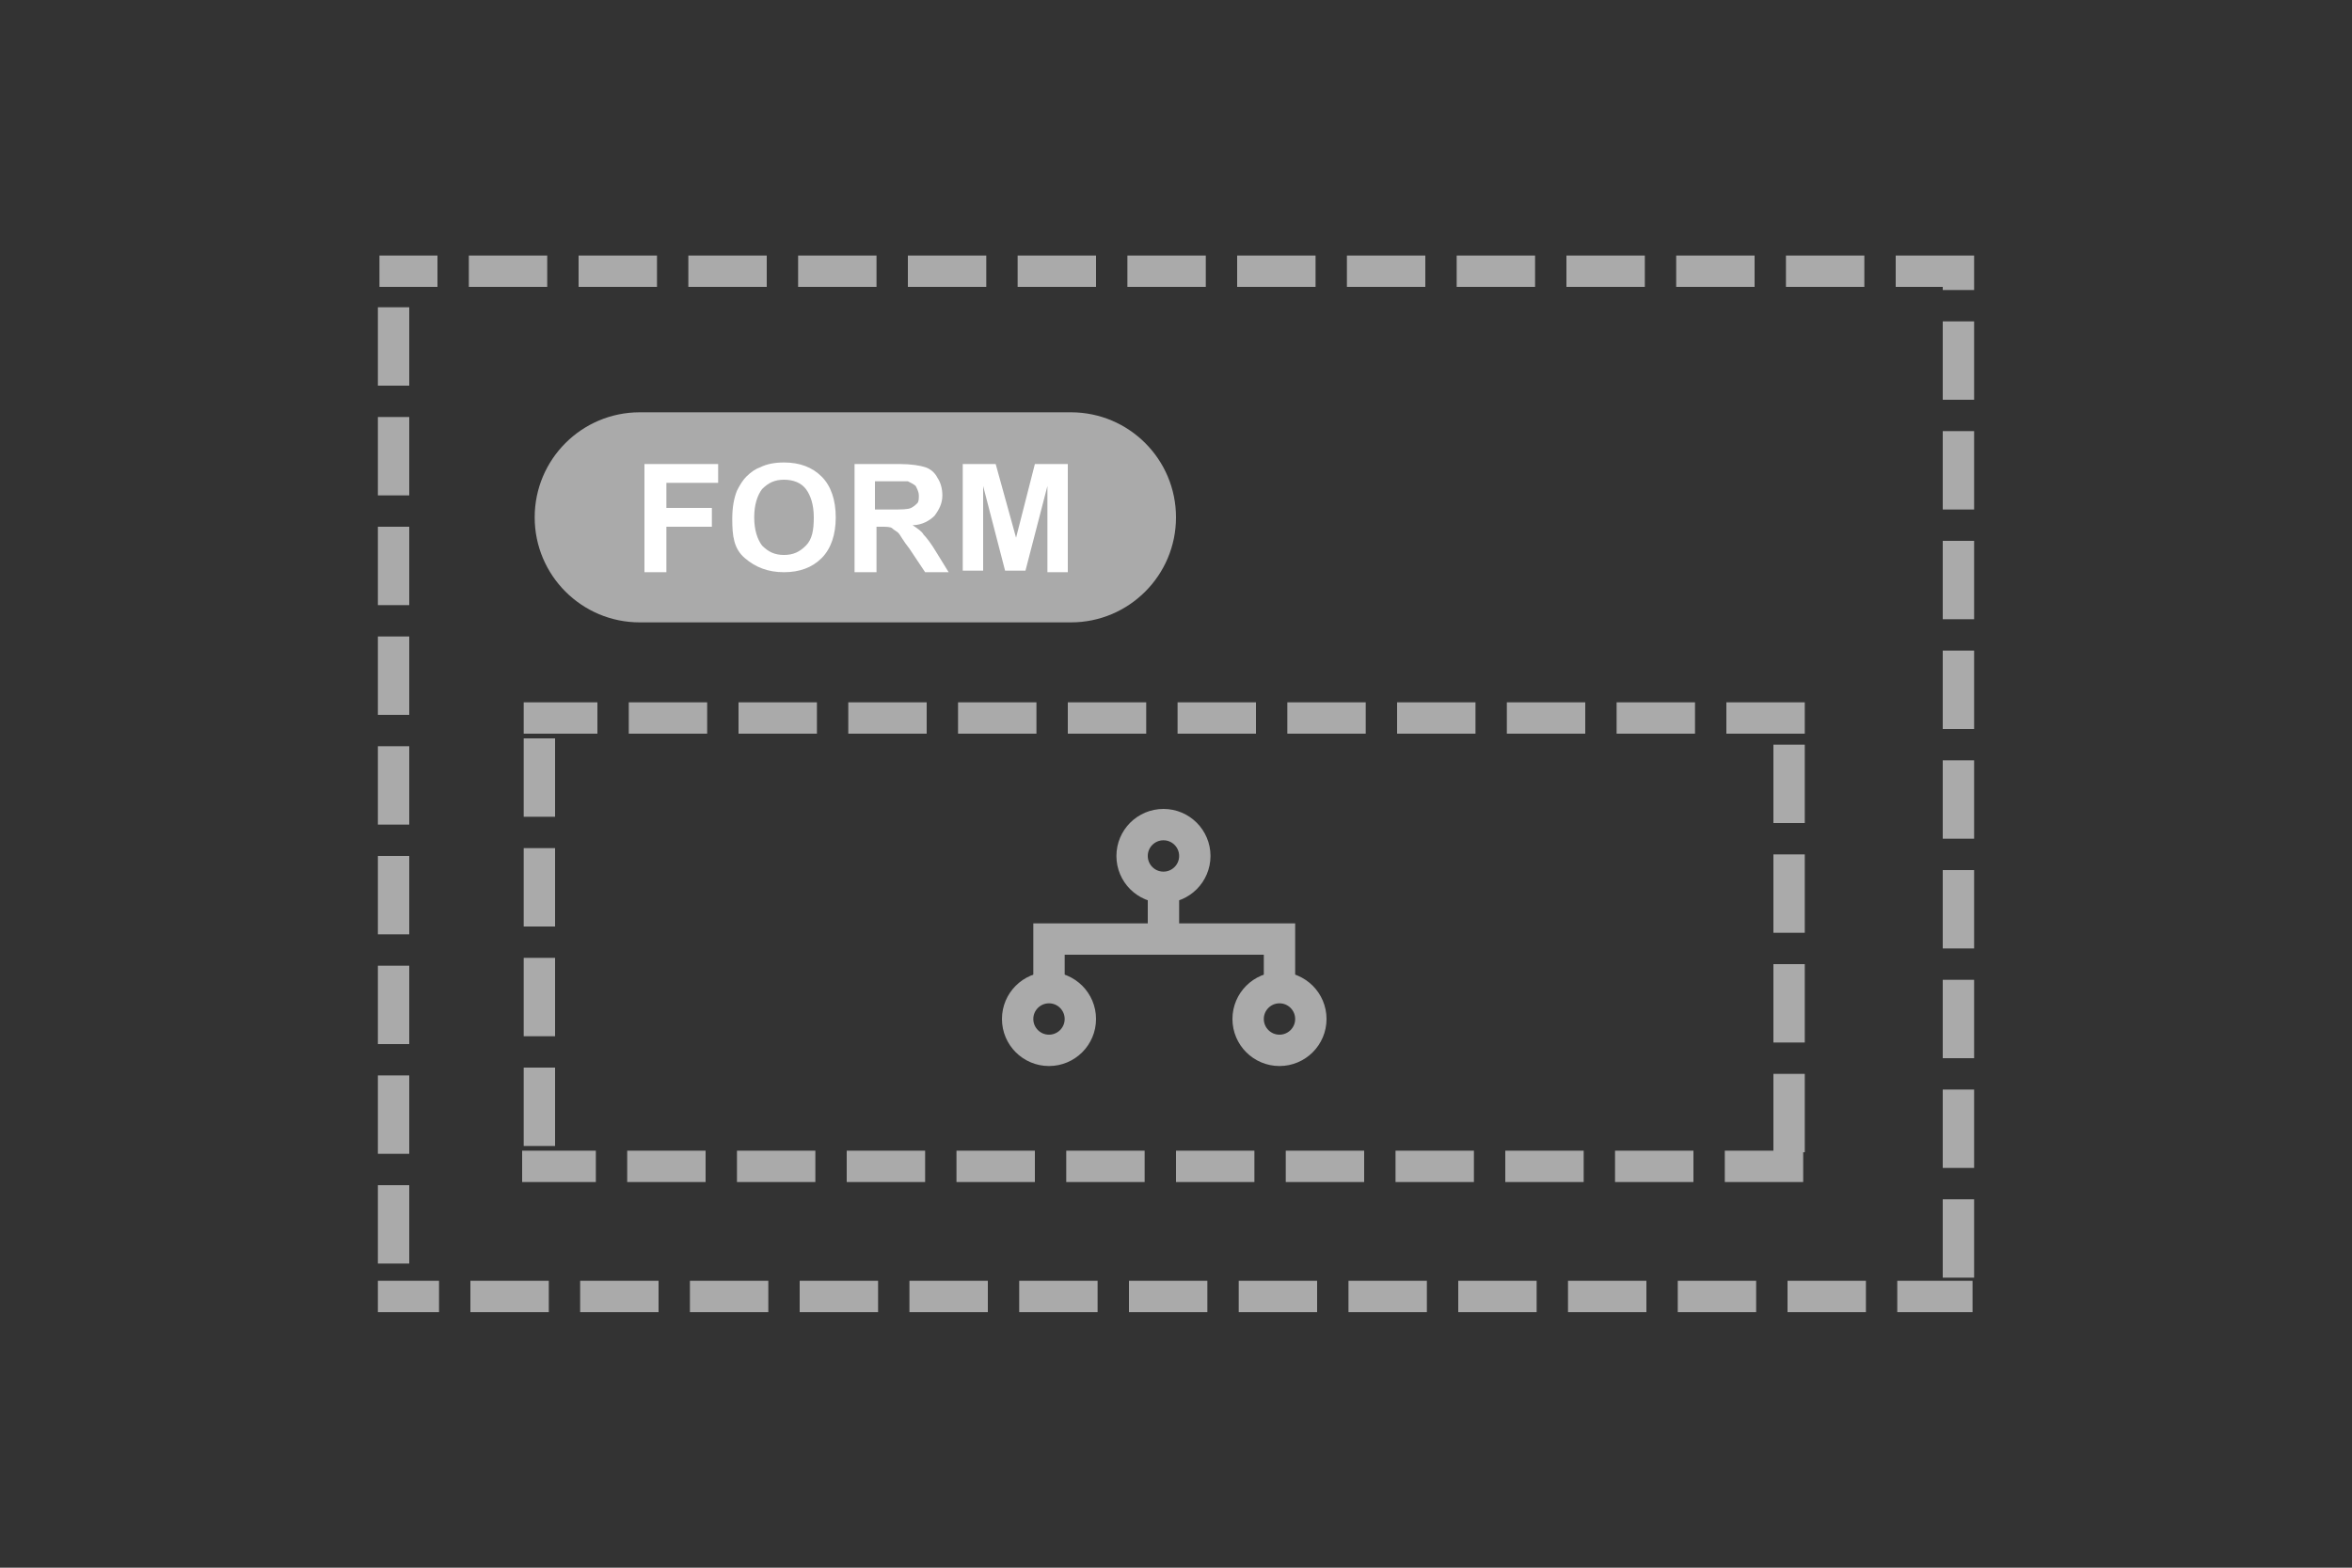 <?xml version="1.0" encoding="utf-8"?>
<!-- Generator: Adobe Illustrator 27.8.1, SVG Export Plug-In . SVG Version: 6.00 Build 0)  -->
<svg version="1.1" id="Ebene_1" xmlns="http://www.w3.org/2000/svg" xmlns:xlink="http://www.w3.org/1999/xlink" x="0px" y="0px"
	 viewBox="0 0 150 100" style="enable-background:new 0 0 150 100;" xml:space="preserve">
<rect x="0" y="0" width="150" height="100" fill="#333333" stroke="none"/>
<style type="text/css">
	.st0{fill:#AAAAAA;}
	.st1{fill:#FFFFFF;}
	.st2{fill:none;stroke:#AAAAAA;stroke-width:2;stroke-miterlimit:10;}
</style>
<desc>Created with Sketch.</desc>
<g>
	<path class="st0" d="M118.9,16.3h-5v2h5V16.3L118.9,16.3z M111.9,16.3h-5v2h5V16.3L111.9,16.3z M104.9,16.3h-5v2h5V16.3L104.9,16.3
		z M97.9,16.3h-5v2h5V16.3L97.9,16.3z M90.9,16.3h-5v2h5V16.3L90.9,16.3z M83.9,16.3h-5v2h5V16.3L83.9,16.3z M76.9,16.3h-5v2h5V16.3
		L76.9,16.3z M69.9,16.3h-5v2h5V16.3L69.9,16.3z M62.9,16.3h-5v2h5V16.3L62.9,16.3z M55.9,16.3h-5v2h5V16.3L55.9,16.3z M48.9,16.3
		h-5v2h5V16.3L48.9,16.3z M41.9,16.3h-5v2h5V16.3L41.9,16.3z M34.9,16.3h-5v2h5V16.3L34.9,16.3z M27.9,16.3h-3.7v2h3.7V16.3
		L27.9,16.3z M26.1,19.6h-2v5h2V19.6L26.1,19.6z M26.1,26.6h-2v5h2V26.6L26.1,26.6z M26.1,33.6h-2v5h2V33.6L26.1,33.6z M26.1,40.6
		h-2v5h2V40.6L26.1,40.6z M26.1,47.6h-2v5h2V47.6L26.1,47.6z M26.1,54.6h-2v5h2V54.6L26.1,54.6z M26.1,61.6h-2v5h2V61.6L26.1,61.6z
		 M26.1,68.6h-2v5h2V68.6L26.1,68.6z M26.1,75.6h-2v5h2V75.6L26.1,75.6z M28,81.7h-3.9v0.9l0,0v-0.9v0.9l0,0v1.1h2l0,0l0,0l0,0l0,0
		c1,0,1.9,0,1.9,0V81.7L28,81.7z M35,81.7h-5v2h5V81.7L35,81.7z M42,81.7h-5v2h5V81.7L42,81.7z M49,81.7h-5v2h5V81.7L49,81.7z
		 M56,81.7h-5v2h5V81.7L56,81.7z M63,81.7h-5v2h5V81.7L63,81.7z M70,81.7h-5v2h5V81.7L70,81.7z M77,81.7h-5v2h5V81.7L77,81.7z
		 M84,81.7h-5v2h5V81.7L84,81.7z M91,81.7h-5v2h5V81.7L91,81.7z M98,81.7h-5v2h5V81.7L98,81.7z M105,81.7h-5v2h5V81.7L105,81.7z
		 M112,81.7h-5v2h5V81.7L112,81.7z M119,81.7h-5v2h5V81.7L119,81.7z M125.9,81.7H121v2h4.8V81.7L125.9,81.7z M125.9,76.5h-2v5h2
		V76.5L125.9,76.5z M125.9,69.5h-2v5h2V69.5L125.9,69.5z M125.9,62.5h-2v5h2V62.5L125.9,62.5z M125.9,55.5h-2v5h2V55.5L125.9,55.5z
		 M125.9,48.5h-2v5h2V48.5L125.9,48.5z M125.9,41.5h-2v5h2V41.5L125.9,41.5z M125.9,34.5h-2v5h2V34.5L125.9,34.5z M125.9,27.5h-2v5
		h2V27.5L125.9,27.5z M125.9,20.5h-2v5h2V20.5L125.9,20.5z M125.9,16.3h-5v2h3v0.2h2V16.3L125.9,16.3z"/>
</g>
<g>
	<path class="st0" d="M68.3,39.7H40.8c-3.7,0-6.7-3-6.7-6.7v0c0-3.7,3-6.7,6.7-6.7h27.5c3.7,0,6.7,3,6.7,6.7v0
		C75,36.7,72,39.7,68.3,39.7z"/>
	<g>
		<path class="st1" d="M41.1,36.5v-6.9h4.7v1.2h-3.3v1.6h2.9v1.2h-2.9v2.9H41.1z"/>
		<path class="st1" d="M46.7,33.1c0-0.7,0.1-1.3,0.3-1.8c0.2-0.4,0.4-0.7,0.6-0.9c0.3-0.3,0.6-0.5,0.9-0.6c0.4-0.2,0.9-0.3,1.5-0.3
			c1,0,1.8,0.3,2.4,0.9s0.9,1.5,0.9,2.6c0,1.1-0.3,2-0.9,2.6c-0.6,0.6-1.4,0.9-2.4,0.9c-1,0-1.8-0.3-2.5-0.9S46.7,34.2,46.7,33.1z
			 M48.1,33c0,0.8,0.2,1.4,0.5,1.8c0.4,0.4,0.8,0.6,1.4,0.6c0.6,0,1-0.2,1.4-0.6c0.4-0.4,0.5-1,0.5-1.8c0-0.8-0.2-1.4-0.5-1.8
			c-0.3-0.4-0.8-0.6-1.4-0.6c-0.6,0-1,0.2-1.4,0.6C48.3,31.6,48.1,32.2,48.1,33z"/>
		<path class="st1" d="M54.5,36.5v-6.9h2.9c0.7,0,1.3,0.1,1.6,0.2c0.3,0.1,0.6,0.3,0.8,0.7c0.2,0.3,0.3,0.7,0.3,1.1
			c0,0.5-0.2,0.9-0.5,1.3c-0.3,0.3-0.8,0.6-1.4,0.6c0.3,0.2,0.6,0.4,0.7,0.6c0.2,0.2,0.5,0.6,0.8,1.1l0.8,1.3H59L58,35
			c-0.4-0.5-0.6-0.9-0.7-1c-0.1-0.1-0.3-0.2-0.4-0.3c-0.1-0.1-0.4-0.1-0.7-0.1h-0.3v2.9H54.5z M55.8,32.5h1c0.7,0,1.1,0,1.3-0.1
			c0.2-0.1,0.3-0.2,0.4-0.3c0.1-0.1,0.1-0.3,0.1-0.5c0-0.2-0.1-0.4-0.2-0.6c-0.1-0.1-0.3-0.2-0.5-0.3c-0.1,0-0.5,0-1,0h-1.1V32.5z"
			/>
		<path class="st1" d="M61.4,36.5v-6.9h2.1l1.3,4.7l1.2-4.7h2.1v6.9h-1.3V31l-1.4,5.4h-1.3L62.7,31v5.4H61.4z"/>
	</g>
</g>
<g>
	<g>
		<polyline class="st2" points="66.9,62.9 66.9,59.9 81.6,59.9 81.6,62.9 		"/>
		<line class="st2" x1="74.2" y1="59.7" x2="74.2" y2="56.6"/>
	</g>
	<circle class="st2" cx="74.2" cy="54.6" r="2"/>
	<circle class="st2" cx="81.6" cy="65" r="2"/>
	<circle class="st2" cx="66.9" cy="65" r="2"/>
</g>
<g>
	<path class="st0" d="M108.1,44.8h-5v2h5V44.8L108.1,44.8z M101.1,44.8h-5v2h5V44.8L101.1,44.8z M94.1,44.8h-5v2h5V44.8L94.1,44.8z
		 M87.1,44.8h-5v2h5V44.8L87.1,44.8z M80.1,44.8h-5v2h5V44.8L80.1,44.8z M73.1,44.8h-5v2h5V44.8L73.1,44.8z M66.1,44.8h-5v2h5V44.8
		L66.1,44.8z M59.1,44.8h-5v2h5V44.8L59.1,44.8z M52.1,44.8h-5v2h5V44.8L52.1,44.8z M45.1,44.8h-5v2h5V44.8L45.1,44.8z M38.1,44.8
		h-4.7v2h4.7V44.8L38.1,44.8z M35.4,47.1h-2v5h2V47.1L35.4,47.1z M35.4,54.1h-2v5h2V54.1L35.4,54.1z M35.4,61.1h-2v5h2V61.1
		L35.4,61.1z M35.4,68.1h-2v5h2V68.1L35.4,68.1z M38,73.4h-4.7v1.7l0,0v-1.7v1.7l0,0v0.3h2l0,0l0,0l0,0l0,0c1.3,0,2.7,0,2.7,0V73.4
		L38,73.4z M45,73.4h-5v2h5V73.4L45,73.4z M52,73.4h-5v2h5V73.4L52,73.4z M59,73.4h-5v2h5V73.4L59,73.4z M66,73.4h-5v2h5V73.4
		L66,73.4z M73,73.4h-5v2h5V73.4L73,73.4z M80,73.4h-5v2h5V73.4L80,73.4z M87,73.4h-5v2h5V73.4L87,73.4z M94,73.4h-5v2h5V73.4
		L94,73.4z M101,73.4h-5v2h5V73.4L101,73.4z M108,73.4h-5v2h5V73.4L108,73.4z M115.1,68.5h-2v4.9H110v2h5v-1.9h0.1V68.5L115.1,68.5z
		 M115.1,61.5h-2v5h2V61.5L115.1,61.5z M115.1,54.5h-2v5h2V54.5L115.1,54.5z M115.1,47.5h-2v5h2V47.5L115.1,47.5z M115.1,44.8h-5v2
		h5V44.8L115.1,44.8z"/>
</g>
</svg>
